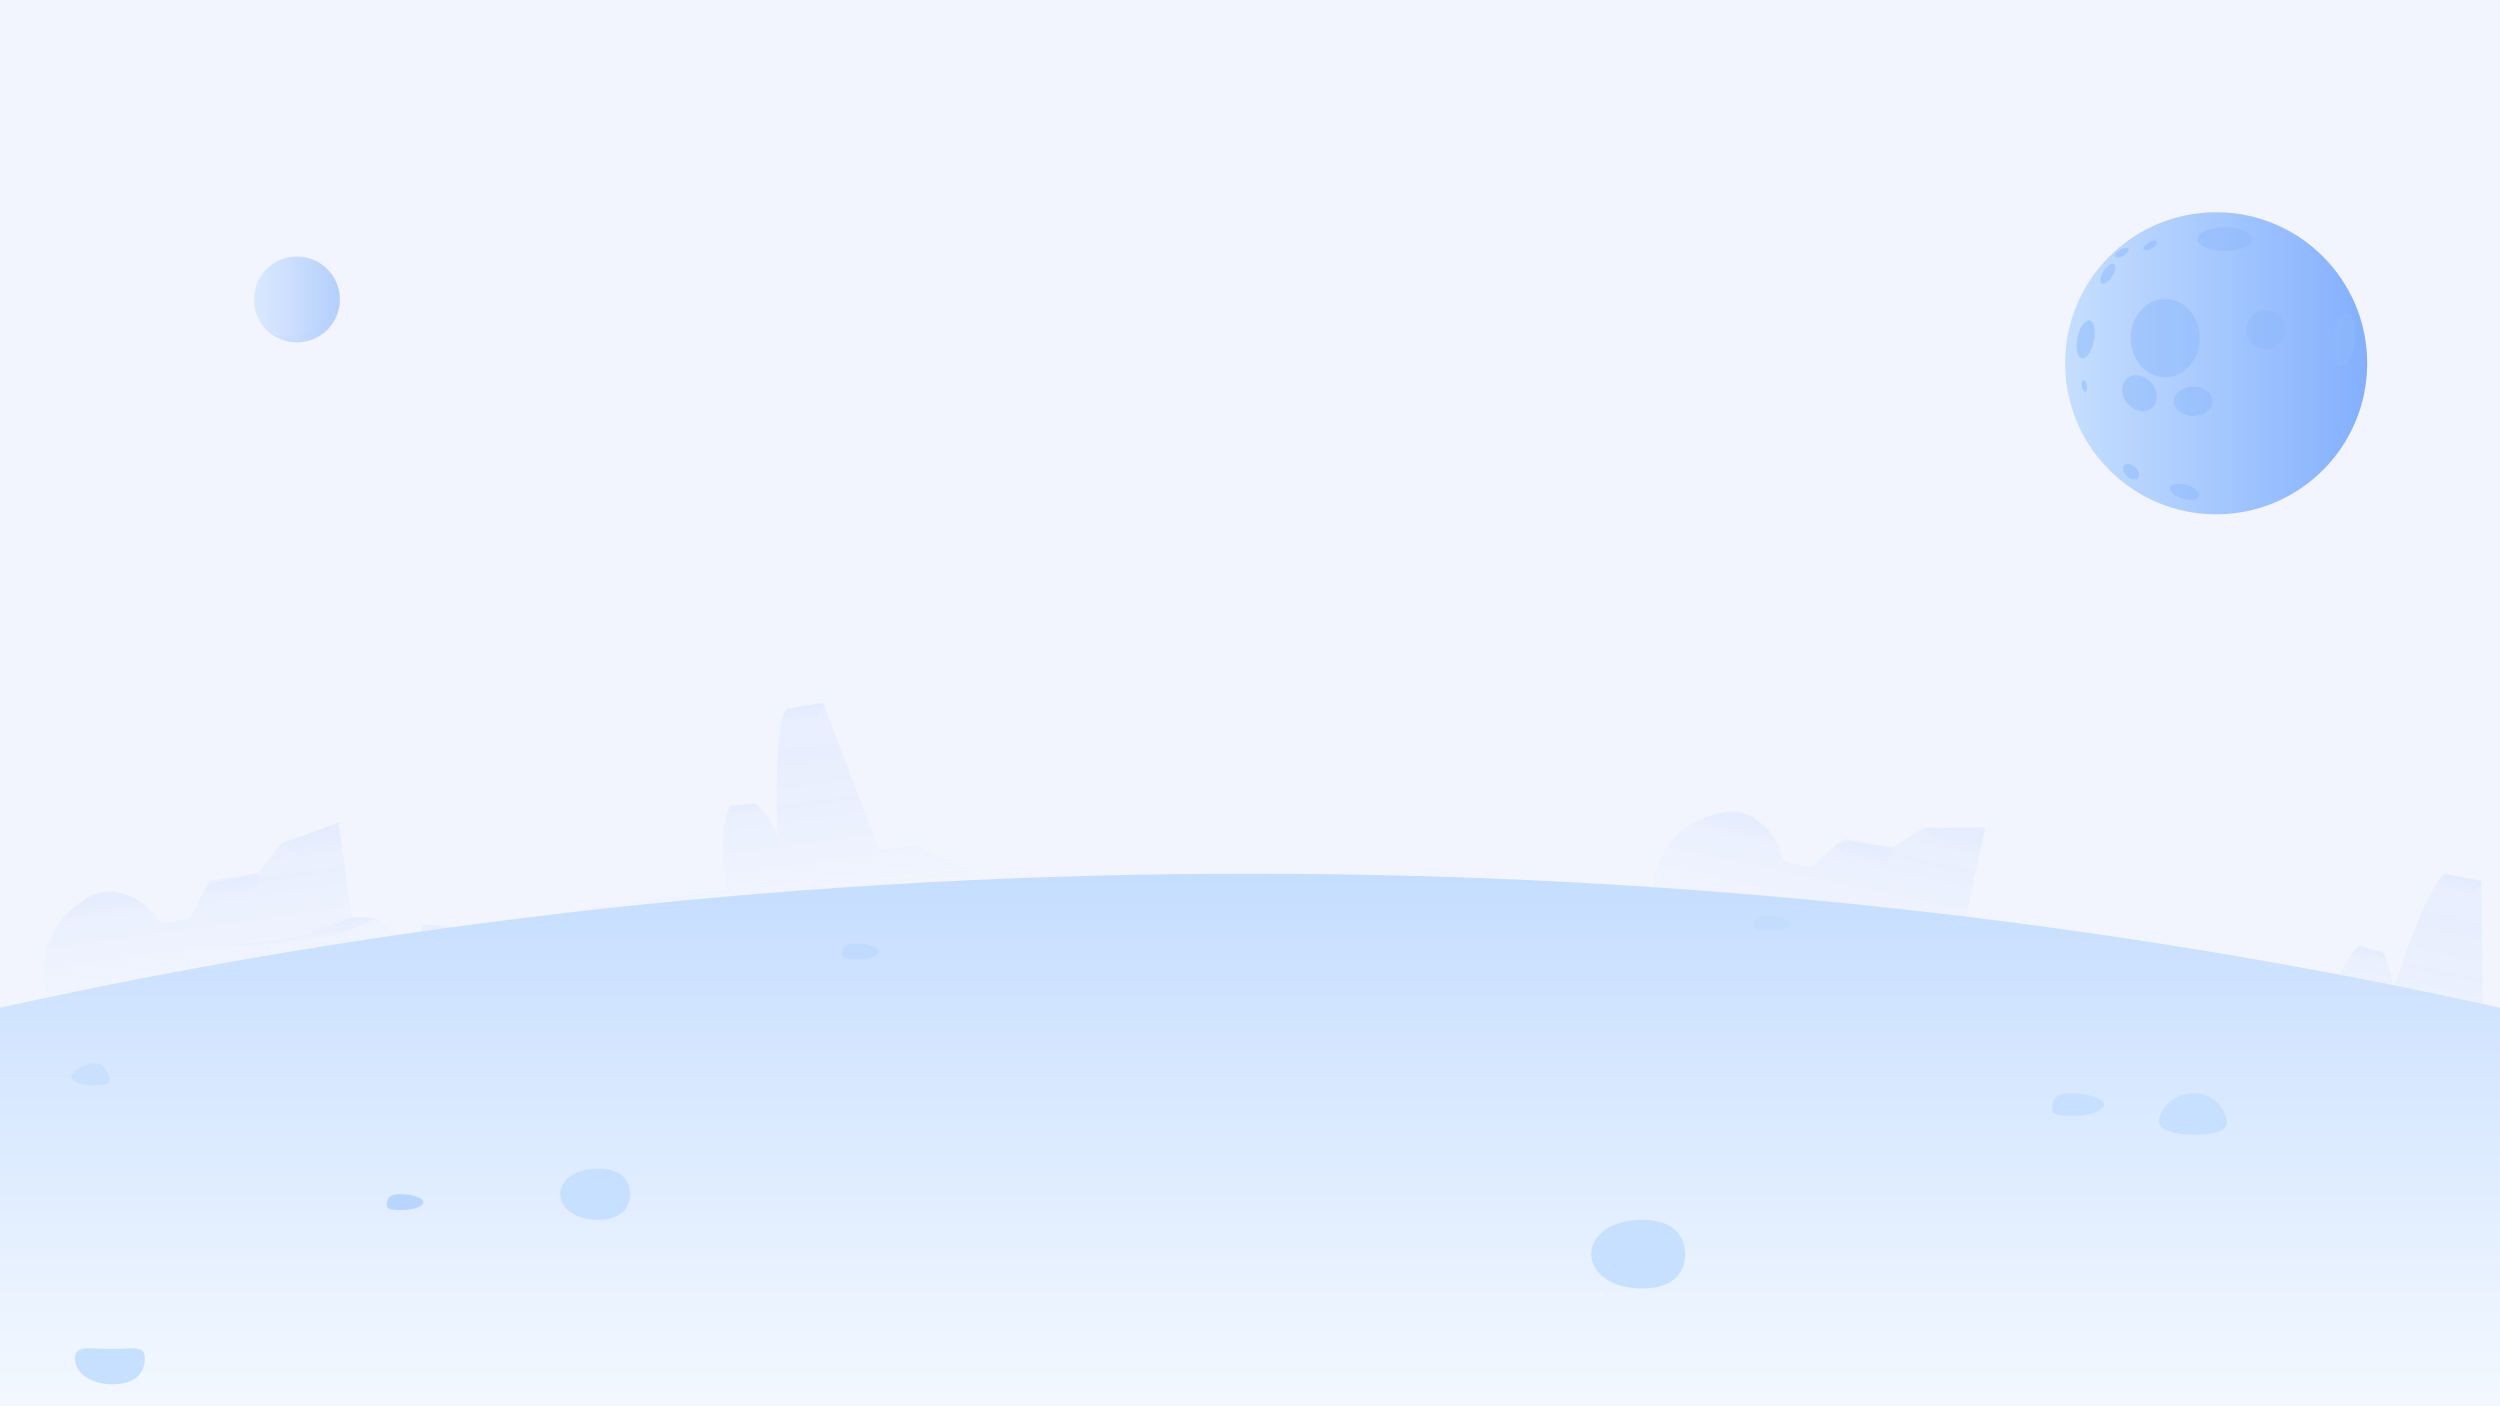 <svg xmlns="http://www.w3.org/2000/svg" xmlns:xlink="http://www.w3.org/1999/xlink" viewBox="0 0 1920 1080"><defs><style>.cls-1{isolation:isolate;}.cls-2{fill:#f2f5fe;}.cls-3{opacity:0.54;}.cls-4{fill:url(#linear-gradient);}.cls-5{fill:#3c89f7;opacity:0.53;}.cls-30,.cls-6{opacity:0.3;}.cls-7{fill:url(#linear-gradient-2);}.cls-8,.cls-9{opacity:0.1;mix-blend-mode:multiply;}.cls-8{fill:url(#linear-gradient-3);}.cls-10,.cls-11,.cls-12,.cls-13,.cls-14,.cls-15,.cls-16,.cls-17,.cls-18,.cls-19,.cls-20,.cls-21,.cls-22,.cls-23,.cls-24,.cls-25,.cls-26,.cls-27,.cls-28{fill-rule:evenodd;}.cls-10{fill:url(#linear-gradient-4);}.cls-11{fill:url(#linear-gradient-5);}.cls-12{fill:url(#linear-gradient-6);}.cls-13{fill:url(#linear-gradient-7);}.cls-14{fill:url(#linear-gradient-8);}.cls-15{fill:url(#linear-gradient-9);}.cls-16{fill:url(#linear-gradient-10);}.cls-17{fill:url(#linear-gradient-11);}.cls-18{fill:url(#linear-gradient-12);}.cls-19{fill:url(#linear-gradient-13);}.cls-20{fill:url(#linear-gradient-14);}.cls-21{fill:url(#linear-gradient-15);}.cls-22{fill:url(#linear-gradient-16);}.cls-23{fill:url(#linear-gradient-17);}.cls-24{fill:url(#linear-gradient-18);}.cls-25{fill:url(#linear-gradient-19);}.cls-26{fill:url(#linear-gradient-20);}.cls-27{fill:url(#linear-gradient-21);}.cls-28{fill:url(#linear-gradient-22);}.cls-29{fill:#c7e0ff;}.cls-30,.cls-31,.cls-32,.cls-33{fill:#b8d5ff;}.cls-31{opacity:0.5;}.cls-33{opacity:0.4;}</style><linearGradient id="linear-gradient" x1="1818" y1="279" x2="1586" y2="279" gradientUnits="userSpaceOnUse"><stop offset="0" stop-color="#2575fc"/><stop offset="0.62" stop-color="#74adfe"/><stop offset="0.99" stop-color="#9fcbff"/></linearGradient><linearGradient id="linear-gradient-2" x1="261" y1="230" x2="195" y2="230" xlink:href="#linear-gradient"/><linearGradient id="linear-gradient-3" x1="206.75" y1="231.52" x2="261" y2="231.52" gradientUnits="userSpaceOnUse"><stop offset="0" stop-color="#2575fc"/><stop offset="0.99" stop-color="#2575fc"/></linearGradient><linearGradient id="linear-gradient-4" x1="382.58" y1="570.96" x2="382.58" y2="719.71" gradientTransform="translate(-84.74 62.81) rotate(-7.91)" gradientUnits="userSpaceOnUse"><stop offset="0" stop-color="#2575fc" stop-opacity="0.5"/><stop offset="0.19" stop-color="#2575fc" stop-opacity="0.49"/><stop offset="0.37" stop-color="#2575fc" stop-opacity="0.44"/><stop offset="0.54" stop-color="#2575fc" stop-opacity="0.37"/><stop offset="0.71" stop-color="#2575fc" stop-opacity="0.26"/><stop offset="0.87" stop-color="#2575fc" stop-opacity="0.13"/><stop offset="1" stop-color="#2575fc" stop-opacity="0"/></linearGradient><linearGradient id="linear-gradient-5" x1="213.46" y1="684.2" x2="213.46" y2="697.38" xlink:href="#linear-gradient-4"/><linearGradient id="linear-gradient-6" x1="240.11" y1="610.88" x2="240.11" y2="631.68" xlink:href="#linear-gradient-4"/><linearGradient id="linear-gradient-7" x1="175.12" y1="640.92" x2="175.12" y2="654.87" xlink:href="#linear-gradient-4"/><linearGradient id="linear-gradient-8" x1="74.62" y1="638.86" x2="74.62" y2="656.15" xlink:href="#linear-gradient-4"/><linearGradient id="linear-gradient-9" x1="327.13" y1="697.9" x2="327.13" y2="705.84" xlink:href="#linear-gradient-4"/><linearGradient id="linear-gradient-10" x1="335.93" y1="705.89" x2="335.93" y2="709.51" xlink:href="#linear-gradient-4"/><linearGradient id="linear-gradient-11" x1="572.48" y1="639.45" x2="572.48" y2="647.5" xlink:href="#linear-gradient-4"/><linearGradient id="linear-gradient-12" x1="628.54" y1="570.96" x2="628.54" y2="582" xlink:href="#linear-gradient-4"/><linearGradient id="linear-gradient-13" x1="1631.16" y1="601.22" x2="1631.16" y2="749.96" gradientTransform="translate(155.59 -313.85) rotate(12.11)" xlink:href="#linear-gradient-4"/><linearGradient id="linear-gradient-14" x1="1487.92" y1="714.46" x2="1487.92" y2="727.64" gradientTransform="translate(155.59 -313.85) rotate(12.11)" xlink:href="#linear-gradient-4"/><linearGradient id="linear-gradient-15" x1="1514.57" y1="641.14" x2="1514.57" y2="661.93" gradientTransform="translate(155.59 -313.85) rotate(12.11)" xlink:href="#linear-gradient-4"/><linearGradient id="linear-gradient-16" x1="1449.57" y1="671.18" x2="1449.57" y2="685.12" gradientTransform="translate(155.59 -313.85) rotate(12.11)" xlink:href="#linear-gradient-4"/><linearGradient id="linear-gradient-17" x1="1349.07" y1="669.11" x2="1349.07" y2="686.41" gradientTransform="translate(155.59 -313.85) rotate(12.11)" xlink:href="#linear-gradient-4"/><linearGradient id="linear-gradient-18" x1="1601.58" y1="728.16" x2="1601.58" y2="736.1" gradientTransform="translate(155.59 -313.85) rotate(12.11)" xlink:href="#linear-gradient-4"/><linearGradient id="linear-gradient-19" x1="1610.39" y1="736.15" x2="1610.39" y2="739.76" gradientTransform="translate(155.59 -313.85) rotate(12.11)" xlink:href="#linear-gradient-4"/><linearGradient id="linear-gradient-20" x1="1846.93" y1="669.71" x2="1846.93" y2="677.75" gradientTransform="translate(155.59 -313.85) rotate(12.11)" xlink:href="#linear-gradient-4"/><linearGradient id="linear-gradient-21" x1="1902.99" y1="601.22" x2="1902.99" y2="612.25" gradientTransform="translate(155.59 -313.85) rotate(12.11)" xlink:href="#linear-gradient-4"/><linearGradient id="linear-gradient-22" x1="960" y1="1080" x2="960" y2="671" gradientUnits="userSpaceOnUse"><stop offset="0.01" stop-color="#f3f8ff"/><stop offset="0.93" stop-color="#c8dfff"/><stop offset="1" stop-color="#c5ddff"/></linearGradient></defs><title>Signup Page_Bg Design</title><g class="cls-1"><g id="Bg"><rect class="cls-2" width="1920" height="1080"/></g><g id="Design"><g class="cls-3"><circle class="cls-4" cx="1702" cy="279" r="116"/><ellipse class="cls-5" cx="1662.88" cy="259.67" rx="26.53" ry="30.12"/><ellipse class="cls-5" cx="1643.1" cy="301.93" rx="12.14" ry="14.84" transform="translate(182.35 1112.59) rotate(-39.44)"/><ellipse class="cls-5" cx="1601.74" cy="260.57" rx="14.84" ry="6.5" transform="translate(1014.97 1773.56) rotate(-78.04)"/><ellipse class="cls-5" cx="1618.82" cy="210.21" rx="8.87" ry="3.89" transform="translate(553.97 1447.49) rotate(-56.68)"/><ellipse class="cls-5" cx="1629.61" cy="194.02" rx="5.91" ry="2.59" transform="translate(121.32 840.8) rotate(-30)"/><ellipse class="cls-5" cx="1644.9" cy="187.73" rx="5.91" ry="2.59" transform="matrix(0.87, -0.5, 0.5, 0.87, 126.51, 847.6)"/><ellipse class="cls-5" cx="1636.69" cy="362.3" rx="4.61" ry="7.21" transform="translate(263.84 1324.23) rotate(-47.5)"/><ellipse class="cls-5" cx="1600.84" cy="296.53" rx="2.01" ry="4.6" transform="translate(-27.15 312.52) rotate(-11.06)"/><ellipse class="cls-5" cx="1684.47" cy="308.22" rx="14.84" ry="11.24"/><circle class="cls-5" cx="1740.22" cy="253.37" r="14.84"/><ellipse class="cls-5" cx="1677.82" cy="377.76" rx="5.5" ry="11.71" transform="translate(844.55 1882.23) rotate(-73.71)"/><ellipse class="cls-5" cx="1708.74" cy="183.68" rx="21.13" ry="8.99"/><ellipse class="cls-5" cx="1799.57" cy="261.02" rx="21.13" ry="8.99" transform="translate(1298.06 2008.89) rotate(-82.24)"/></g><g class="cls-6"><circle class="cls-7" cx="228" cy="230" r="33"/><path class="cls-8" d="M241.84,200a33,33,0,0,1-35.09,55.2A33,33,0,1,0,241.84,200Z"/></g><g class="cls-9"><path class="cls-10" d="M37.31,765.69s-19.06-50.64,33.63-78A30.34,30.34,0,0,1,87.18,685c9.95,1.37,25.24,6.24,35,22.54.56.93,3,1.31,5.69.87L142,706.07c2.2-.37,4-1.21,4.42-2.09L156,684.84c1.79-3.56,8.46-7,17.14-8.88l25.23-5.4,17.09-22.49c-.47,0,14.59-5.24,21-7.62l23.59-8.79,10.09,72.62,14.46.36a9.52,9.52,0,0,1,5.2,1.28L313.42,724a3.53,3.53,0,0,0,3.44-.49l8.58-12.5c.42-.59,2.05-1,3.37-.94l25.42,2.25,6.63,3.11,16.78-1.05L426,702.75a250.63,250.63,0,0,1,25-4.66l107.92-14.61s-10.2-45,2.28-64.8c0,0,19-1.37,18.87-1.46,6.4,5,13.27,14.53,17.27,26.13,0,0-4.39-84.44,7.1-99.19L632,539.7l43.3,112.76,28.37-2.88L748.83,670,37.12,772.5Z"/><path class="cls-11" d="M288.13,705.12s-26,18.1-86,20.5c-19.63.82-47.21,1.25-47.21,1.25s60.57-2.47,83.7-10.56,31.61-12,31.61-12Z"/><polygon class="cls-12" points="215.56 648.02 230.87 656.72 262.23 646.92 260.11 631.66 215.56 648.02"/><path class="cls-13" d="M168.11,687.1s30.6,1.5,30.91-7.93c.23-7.25-.63-8.61-.63-8.61s-35,5.93-35.83,6-6.27,7.66-6.27,7.66Z"/><path class="cls-14" d="M46.81,706.79s14.25-17.28,29.57-21.19,30.78,6.33,35.14,9.62S46.81,706.79,46.81,706.79Z"/><path class="cls-15" d="M321.81,716.32l13.89.71L350.2,712l-21.27-1.88c-1.38-.12-3.09.36-3.52,1Z"/><path class="cls-16" d="M360.87,715.45s-14.58,5.83-30.95,4.6c0,0,21.25-1.78,27.92-6Z"/><path class="cls-17" d="M558.78,623.49l13.36,1.79,10.8-5.54-2.87-2.52-18.87,1.46A20,20,0,0,0,558.78,623.49Z"/><path class="cls-18" d="M633.46,543.45l-5.75,8-26.76.77s1.51-6.3,3.49-8.05L632,539.7Z"/></g><g class="cls-9"><path class="cls-19" d="M1269.37,685.32s-.57-54.11,58.31-61.79a30.53,30.53,0,0,1,16.17,3.07c8.88,4.7,21.57,14.51,25.14,33.15.2,1.07,2.4,2.28,5,2.77l14.13,2.63c2.19.41,4.15.22,4.87-.45L1408.6,650c2.89-2.74,10.34-3.7,19.13-2.48l25.56,3.56,23.76-15.28c-.46-.13,15.5.07,22.36,0l25.19-.18-15.39,71.69,13.46,5.29a9.51,9.51,0,0,1,4.45,3l16,25.06a3.51,3.51,0,0,0,3.4.72l12.34-8.8c.59-.42,2.28-.29,3.48.26l23.11,10.82,5.17,5.2,16.13,4.74,49.46,5.64a249.48,249.48,0,0,1,25,4.17l106.41,23.21s5.83-45.8,24.32-60.1c0,0,18.31,5.22,18.23,5.09,4.29,6.91,7.49,18.19,7.28,30.47,0,0,24.78-80.85,40.62-90.77l27.45,5.24,2.08,120.78,12.4,3.14v27.93L1266.87,691.66Z"/><path class="cls-20" d="M1525.78,714.28s-30.65,8.1-87.87-10.2c-18.72-6-44.78-15-44.78-15s57.76,18.41,82.27,18.73,33.81-.48,33.81-.48Z"/><polygon class="cls-21" points="1477.14 635.79 1488.55 649.2 1521.36 650.73 1524.6 635.66 1477.14 635.79"/><path class="cls-22" d="M1419.18,656.26s28.23,11.89,31.75,3.13c2.71-6.73,2.36-8.31,2.36-8.31s-34.93-6.42-35.73-6.59-8.51,5-8.51,5Z"/><path class="cls-23" d="M1298.47,633.23s19.3-11.35,35-9.79,26.74,16.49,29.71,21.08S1298.47,633.23,1298.47,633.23Z"/><path class="cls-24" d="M1553.59,736.33l12.81,5.42,15.35.21-19.35-9c-1.25-.59-3-.73-3.64-.28Z"/><path class="cls-25" d="M1590.58,748.88s-15.69.49-30.65-6.27c0,0,20.58,5.6,28.31,3.88Z"/><path class="cls-26" d="M1808,730.23l11.94,6.26,12-1.51-1.83-3.35-18.23-5.09A20,20,0,0,0,1808,730.23Z"/><path class="cls-27" d="M1905.59,680.6l-8.14,5.53L1872,677.7s3.57-5.41,6-6.37l27.45,5.24Z"/></g><path class="cls-28" d="M1920,773.94C1618.75,707.2,1295.86,671,960,671S301.25,707.2,0,773.94V1080H1920Z"/><path class="cls-29" d="M1710.25,861.73c0,6.64-7.39,9.68-25.21,9.68s-27-4-27-10.62,9.2-21.18,27-21.18S1710.25,855.09,1710.25,861.73Z"/><path class="cls-30" d="M1375.19,709.25c0,3.36-7.32,6.09-16.34,6.09s-11.77-.63-11.77-4,.86-8.18,9.88-8.18S1375.19,705.89,1375.19,709.25Z"/><path class="cls-31" d="M674.82,730.67c0,3.36-7.32,6.09-16.34,6.09s-11.77-.63-11.77-4,.86-8.19,9.88-8.19S674.82,727.31,674.82,730.67Z"/><path class="cls-32" d="M325.19,923.2c0,3.36-7.31,6.09-16.34,6.09s-11.76-.64-11.76-4,.85-8.18,9.88-8.18S325.19,919.84,325.19,923.2Z"/><path class="cls-29" d="M1616,848.25c0,4.79-10.43,8.67-23.29,8.67S1576,856,1576,851.23s1.22-11.65,14.08-11.65S1616,843.46,1616,848.25Z"/><path class="cls-29" d="M111.24,1043.49c0,10.85-7.16,19.65-24.57,19.65s-29.08-8.8-29.08-19.65S67.5,1036,84.91,1036,111.24,1032.64,111.24,1043.49Z"/><path class="cls-29" d="M483.86,917.11c0,10.85-7.16,19.65-24.57,19.65s-29.08-8.8-29.08-19.65,11.67-19.64,29.08-19.64S483.86,906.26,483.86,917.11Z"/><path class="cls-29" d="M1294.14,963.17c0,14.59-9.62,26.41-33,26.41s-39.1-11.82-39.1-26.41,15.69-26.41,39.1-26.41S1294.14,948.58,1294.14,963.17Z"/><path class="cls-33" d="M84.09,829.63c0,3.44-3.41,3.82-12.64,3.82s-16.71-2.79-16.71-6.23S63.6,816.7,72.82,816.7,84.09,826.19,84.09,829.63Z"/></g></g></svg>
